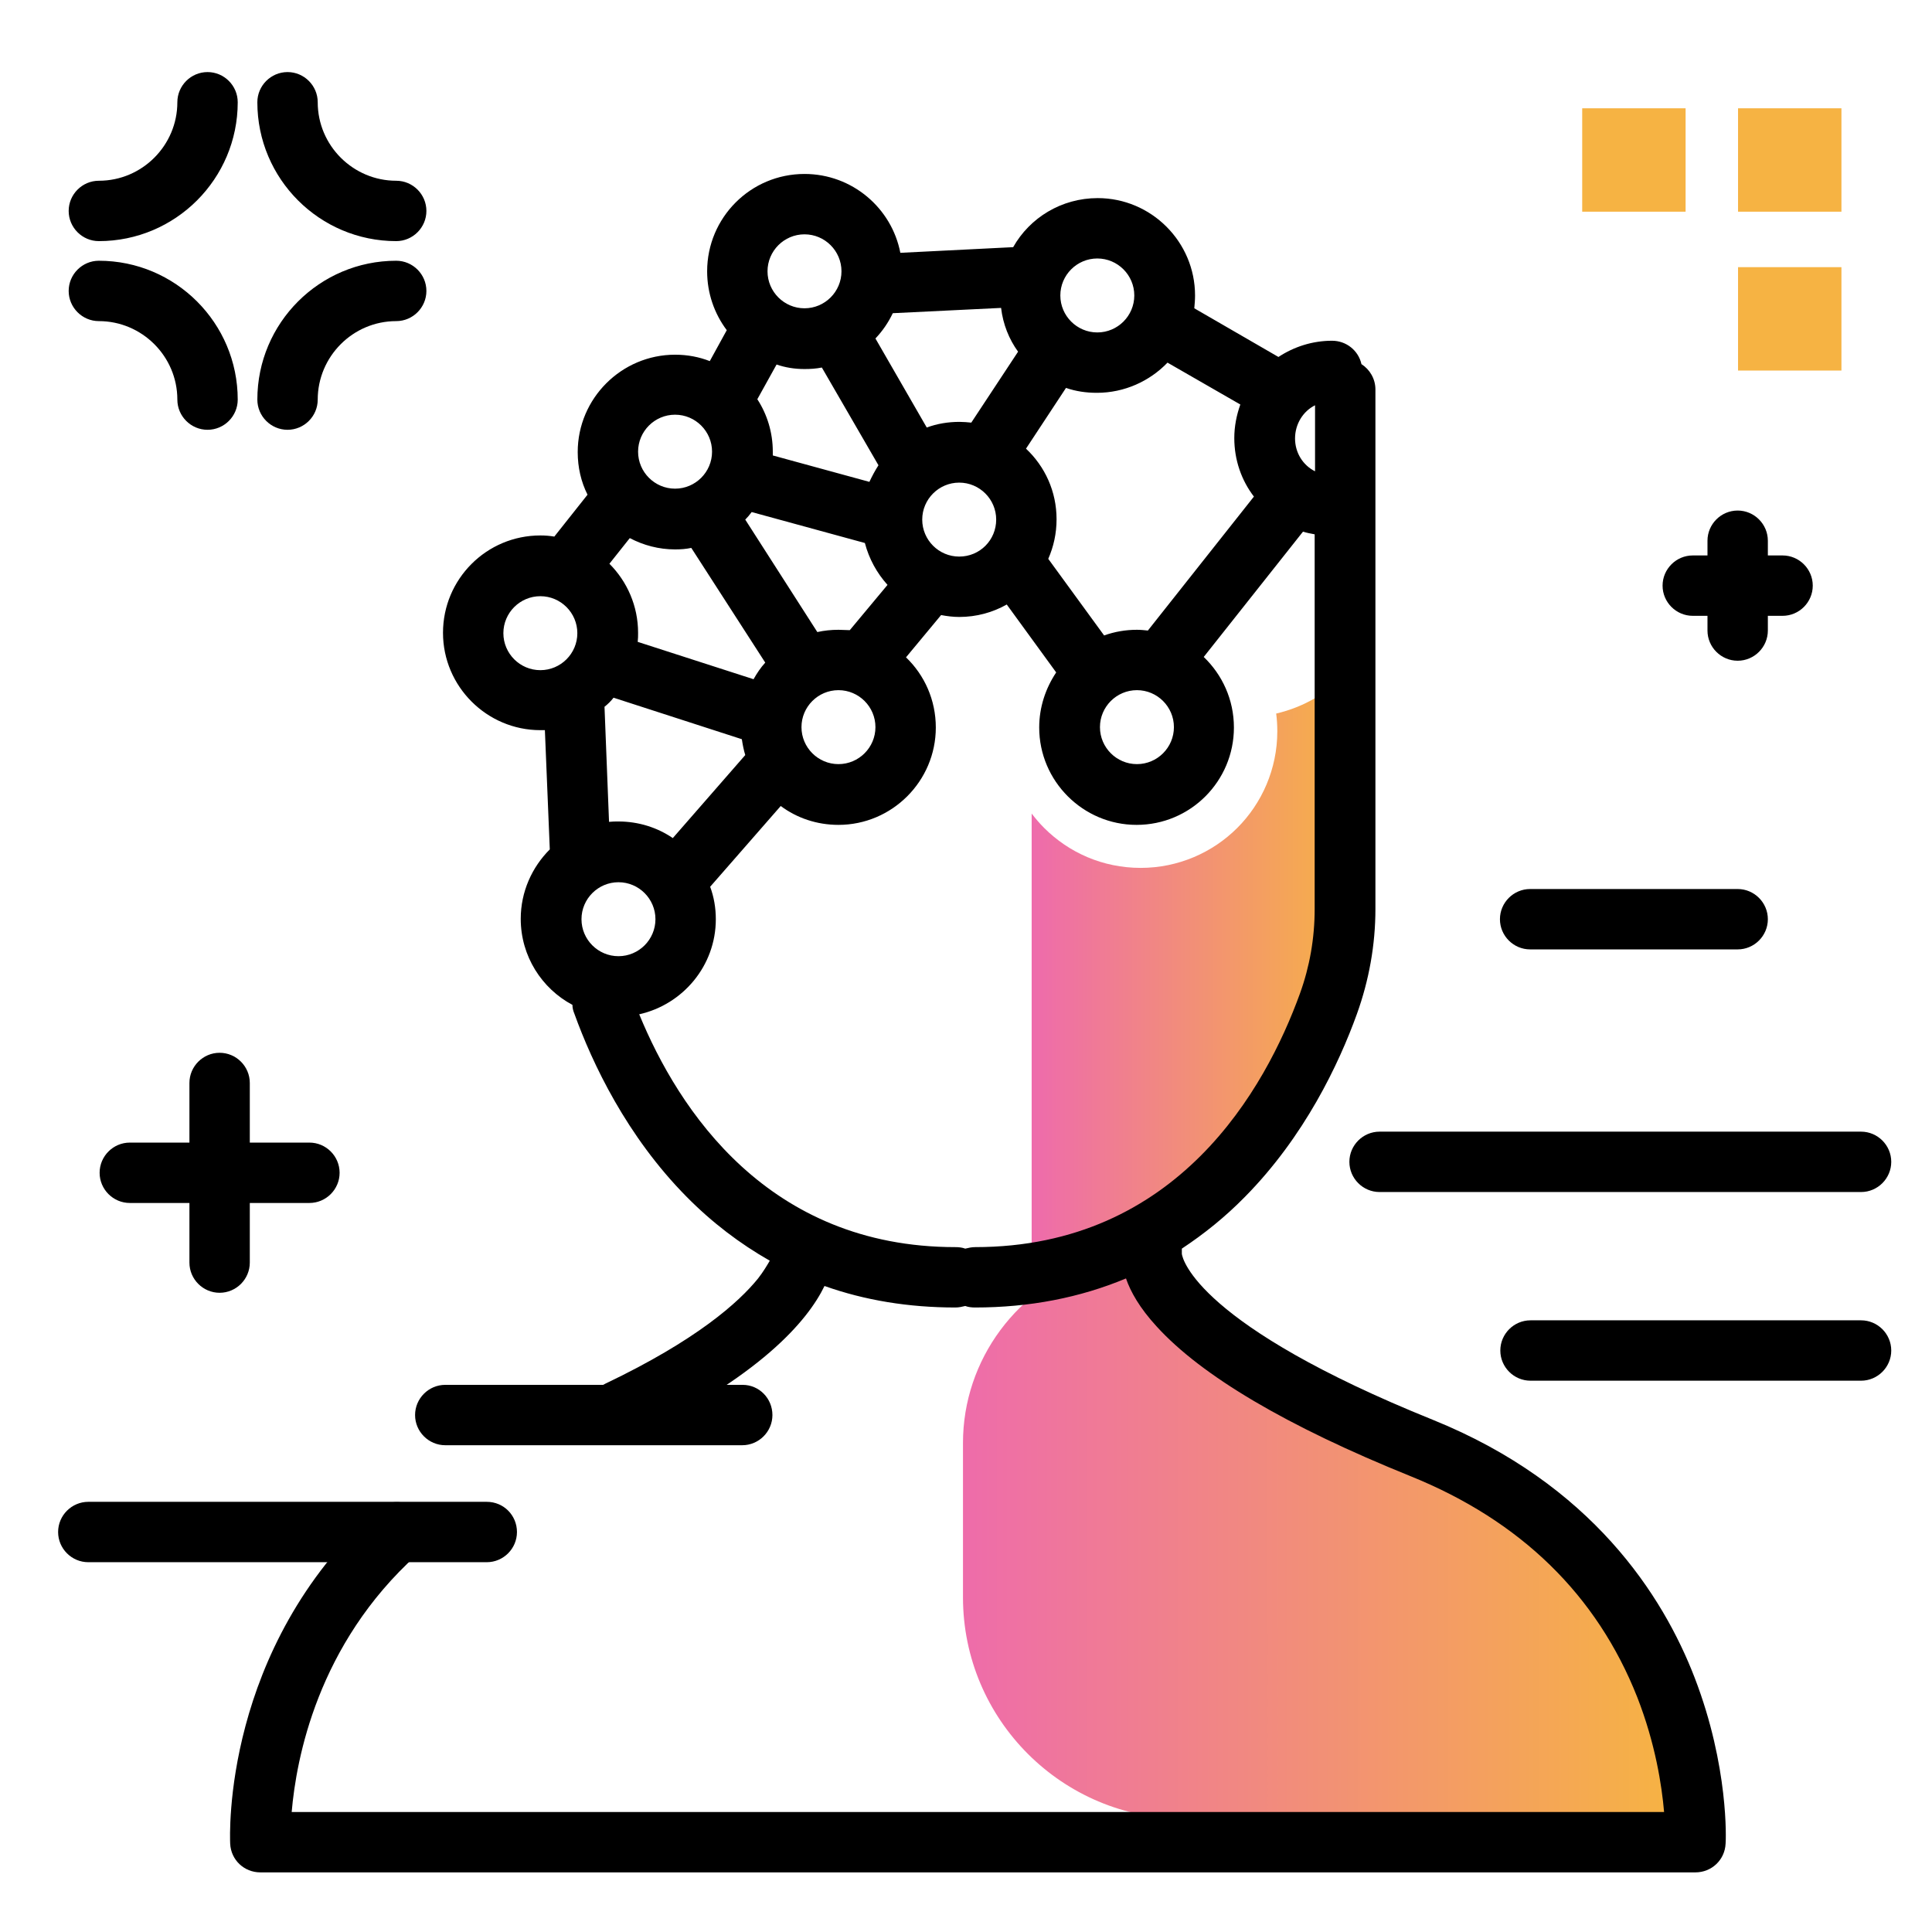 <svg version="1.1" id="Layer_1" xmlns="http://www.w3.org/2000/svg" xmlns:xlink="http://www.w3.org/1999/xlink" x="0px" y="0px" viewBox="0 0 512 512" enable-background="new 0 0 512 512" xml:space="preserve">
<path fill="#F6B343" class="primary-color" d="M419.3,28.7h27.4v27.4h-27.4V28.7z M488,56.1V28.7h-27.4v27.4H488z M488,98.3V70.8h-27.4v27.4H488z"></path>
<path d="M397.5,243.6c0-4.4,3.6-8,8-8h55c4.4,0,8,3.6,8,8s-3.6,8-8,8h-55C401.1,251.6,397.5,248,397.5,243.6z M448.6,163.2h3.9v3.9
	c0,4.4,3.6,8,8,8s8-3.6,8-8v-3.9h3.9c4.4,0,8-3.6,8-8s-3.6-8-8-8h-3.9v-3.9c0-4.4-3.6-8-8-8s-8,3.6-8,8v3.9h-3.9c-4.4,0-8,3.6-8,8
	S444.2,163.2,448.6,163.2z M129,398H23.4c-4.4,0-8,3.6-8,8s3.6,8,8,8H129c4.4,0,8-3.6,8-8S133.5,398,129,398z M196.8,367H118
	c-4.4,0-8,3.6-8,8s3.6,8,8,8h78.7c4.4,0,8-3.6,8-8S201.2,367,196.8,367z M50.2,287v15.8H34.4c-4.4,0-8,3.6-8,8s3.6,8,8,8h15.8v15.8
	c0,4.4,3.6,8,8,8s8-3.6,8-8v-15.8H82c4.4,0,8-3.6,8-8s-3.6-8-8-8H66.2V287c0-4.4-3.6-8-8-8S50.2,282.6,50.2,287z M501.2,307.9
	c0-4.4-3.6-8-8-8H365.6c-4.4,0-8,3.6-8,8s3.6,8,8,8h127.6C497.6,315.9,501.2,312.3,501.2,307.9z M493.2,349.9h-87.6
	c-4.4,0-8,3.6-8,8s3.6,8,8,8h87.6c4.4,0,8-3.6,8-8S497.6,349.9,493.2,349.9z M26.2,63.9C46.5,63.9,63,47.4,63,27.1c0-4.4-3.6-8-8-8
	s-8,3.6-8,8c0,11.4-9.3,20.8-20.8,20.8c-4.4,0-8,3.6-8,8S21.8,63.9,26.2,63.9z M105,63.9c4.4,0,8-3.6,8-8s-3.6-8-8-8
	c-11.4,0-20.8-9.3-20.8-20.8c0-4.4-3.6-8-8-8s-8,3.6-8,8C68.2,47.4,84.7,63.9,105,63.9z M76.2,113.9c4.4,0,8-3.6,8-8
	c0-11.4,9.3-20.8,20.8-20.8c4.4,0,8-3.6,8-8s-3.6-8-8-8c-20.3,0-36.8,16.5-36.8,36.8C68.2,110.3,71.8,113.9,76.2,113.9z M26.2,85.1
	c11.4,0,20.8,9.3,20.8,20.8c0,4.4,3.6,8,8,8s8-3.6,8-8c0-20.3-16.5-36.8-36.8-36.8c-4.4,0-8,3.6-8,8S21.8,85.1,26.2,85.1z"></path>
<linearGradient id="SVGID_1_" gradientUnits="userSpaceOnUse" x1="358.64" y1="258.717" x2="273.353" y2="258.717" class="gradient-element">
	<stop offset="0" class="primary-color-gradient" style="stop-color: #F6B343"></stop>
	<stop offset="1" class="secondary-color-gradient" style="stop-color: #EE6BAC"></stop>
</linearGradient>
<path fill="url(#SVGID_1_)" d="M353.2,249.6c-6.5,60.6-86.4,93.4-79.8,89.1V215.6c1,1.3,2.1,2.6,3.3,3.8
	c6.6,6.6,15.6,10.6,25.6,10.6c10,0,19.1-4.1,25.6-10.6s10.6-15.6,10.6-25.6c0-1.6-0.1-3.2-0.3-4.7c7.3-1.7,13.8-5.5,18.6-10.8
	C357,198.5,356.1,222.7,353.2,249.6z"></path>
<linearGradient id="SVGID_2_" gradientUnits="userSpaceOnUse" x1="443.72" y1="405.542" x2="252.174" y2="405.542">
	<stop offset="0" class="primary-color-gradient" style="stop-color: #F6B343"></stop>
	<stop offset="1" class="secondary-color-gradient" style="stop-color: #EE6BAC"></stop>
</linearGradient>
<path fill="url(#SVGID_2_)" d="M443.5,482H313.9c-32.4,0-58.7-26.3-58.7-58.7v-40.9c0-22.1,14.5-41.5,35.6-48.2
	c4.5-1.4,9.1-3.1,13.9-5.1c0,0-6.8,24.8,46.6,48.1C404.7,400.5,437.7,416,443.5,482z"></path>
<path d="M449.1,444.6c-8.4-21.8-27.3-51.3-69.3-68.3c-62.2-25.1-66.4-42.5-66.6-44c0-0.5,0-0.9,0-1.4c5.9-3.9,11.5-8.4,16.7-13.7
	c15.8-16,24.9-35.2,29.7-48.5c3.2-8.9,4.9-18.3,4.9-27.8V103.2c0-2.8-1.5-5.3-3.7-6.7c-0.8-3.6-4-6.2-7.8-6.2
	c-5.2,0-10.1,1.6-14.2,4.3l-22.3-12.9c0.1-1.1,0.2-2.2,0.2-3.4c0-14.2-11.6-25.8-25.8-25.8c-9.6,0-18,5.2-22.4,13L238.6,67
	c-2.3-11.9-12.8-20.9-25.4-20.9c-14.3,0-25.8,11.6-25.8,25.8c0,5.8,1.9,11.2,5.2,15.6l-4.5,8.2c-2.8-1.1-5.9-1.7-9.2-1.7
	c-14.2,0-25.8,11.6-25.8,25.8c0,4.1,0.9,7.9,2.6,11.3l-8.8,11.1c-1.2-0.2-2.4-0.3-3.7-0.3c-14.3,0-25.8,11.6-25.8,25.8
	s11.6,25.8,25.8,25.8c0.4,0,0.8,0,1.2,0l1.3,31.6c-4.7,4.7-7.7,11.2-7.7,18.4c0,9.9,5.6,18.5,13.7,22.8c0,0.8,0.2,1.6,0.5,2.3
	c4.8,13.3,13.9,32.5,29.7,48.5c6.8,6.9,14.2,12.5,22.1,17c-0.7,1.2-1.7,2.9-3.1,4.7c-5.1,6.3-16.2,16.3-40.5,27.9
	c-4,1.9-5.7,6.7-3.8,10.7c1.4,2.9,4.2,4.6,7.2,4.6c1.2,0,2.3-0.3,3.4-0.8c34.2-16.3,46.8-31.1,51.3-40.4c10.7,3.8,22.3,5.7,34.7,5.7
	c0.9,0,1.8-0.2,2.6-0.4c0.8,0.3,1.7,0.4,2.6,0.4c14.4,0,27.8-2.6,40-7.7c1.2,3.5,3.6,7.8,8.1,12.7c11.9,13.1,34.6,26.5,67.3,39.7
	c29.2,11.8,49.4,31.5,60.1,58.6c4.8,12.3,6.5,23.4,7.1,30.4H77.3c1.2-14,6.8-44.4,33.2-68.2c3.3-3,3.5-8,0.6-11.3
	c-3-3.3-8-3.5-11.3-0.6c-40.8,36.8-38.9,86.4-38.8,88.5c0.2,4.3,3.7,7.6,8,7.6h380.3c4.3,0,7.8-3.3,8-7.6
	C457.4,487.8,458.2,468.2,449.1,444.6z M348.5,107.4v17.5c-3.2-1.6-5.3-4.9-5.3-8.7S345.3,109,348.5,107.4z M328.7,107.2
	c-1,2.8-1.6,5.8-1.6,8.9c0,5.8,1.9,11.2,5.2,15.5l-28.1,35.5c-1-0.1-1.9-0.2-2.9-0.2c-3,0-5.9,0.5-8.7,1.5l-14.8-20.3
	c1.4-3.2,2.2-6.7,2.2-10.5c0-7.4-3.1-14-8.1-18.7l10.6-16.1c2.6,0.9,5.3,1.3,8.2,1.3c7.3,0,14-3.1,18.7-8L328.7,107.2z M301.3,182.9
	c5.4,0,9.8,4.4,9.8,9.8s-4.4,9.8-9.8,9.8c-5.4,0-9.8-4.4-9.8-9.8S295.9,182.9,301.3,182.9z M169,170.1c0.1-0.8,0.1-1.6,0.1-2.4
	c0-7.1-2.9-13.6-7.6-18.3l5.4-6.8c3.6,1.9,7.7,3,12,3c1.5,0,2.9-0.1,4.3-0.4l19.6,30.4c-1.2,1.3-2.2,2.8-3.1,4.4L169,170.1z
	 M213.2,97.8c1.6,0,3.1-0.1,4.6-0.4l15,25.9c-0.9,1.4-1.7,2.9-2.4,4.4l-25.6-7c0-0.3,0-0.6,0-1c0-5.1-1.5-9.9-4.1-13.9l5.1-9.2
	C208.1,97.4,210.6,97.8,213.2,97.8z M269.8,93.2L257.4,112c-1-0.1-2.1-0.2-3.1-0.2c-3.1,0-6,0.5-8.7,1.5l-13.6-23.6
	c1.9-2,3.4-4.2,4.6-6.7l28.7-1.4C265.8,85.9,267.4,89.9,269.8,93.2z M222.2,182.9c5.4,0,9.8,4.4,9.8,9.8s-4.4,9.8-9.8,9.8
	c-5.4,0-9.8-4.4-9.8-9.8S216.8,182.9,222.2,182.9z M222.2,166.9c-1.9,0-3.8,0.2-5.6,0.6l-19.1-29.8c0.6-0.6,1.2-1.3,1.7-2l30,8.2
	c1.1,4.2,3.2,8,6,11.1l-10,12C224.2,167,223.2,166.9,222.2,166.9z M254.2,147.5c-5.4,0-9.8-4.4-9.8-9.8s4.4-9.8,9.8-9.8
	c5.4,0,9.8,4.4,9.8,9.8S259.7,147.5,254.2,147.5z M290.8,68.5c5.4,0,9.8,4.4,9.8,9.8s-4.4,9.8-9.8,9.8c-5.4,0-9.8-4.4-9.8-9.8
	S285.4,68.5,290.8,68.5z M213.2,62.1c5.4,0,9.8,4.4,9.8,9.8s-4.4,9.8-9.8,9.8c-5.4,0-9.8-4.4-9.8-9.8S207.8,62.1,213.2,62.1z
	 M178.9,109.9c5.4,0,9.8,4.4,9.8,9.8s-4.4,9.8-9.8,9.8c-5.4,0-9.8-4.4-9.8-9.8S173.5,109.9,178.9,109.9z M133.4,167.8
	c0-5.4,4.4-9.8,9.8-9.8s9.8,4.4,9.8,9.8s-4.4,9.8-9.8,9.8S133.4,173.2,133.4,167.8z M160.2,187.3c0.9-0.7,1.7-1.5,2.4-2.4l34,11
	c0.2,1.4,0.5,2.9,0.9,4.2l-19.2,22c-4.1-2.8-9.1-4.4-14.4-4.4c-0.8,0-1.6,0-2.5,0.1L160.2,187.3z M163.9,253.4
	c-5.4,0-9.8-4.4-9.8-9.8c0-5.4,4.4-9.8,9.8-9.8s9.8,4.4,9.8,9.8C173.7,249,169.3,253.4,163.9,253.4z M169.4,268.8
	c11.6-2.6,20.3-12.9,20.3-25.2c0-3-0.5-5.9-1.5-8.6l18.7-21.4c4.3,3.2,9.6,5,15.3,5c14.2,0,25.8-11.6,25.8-25.8
	c0-7.3-3-13.9-7.9-18.6l9.3-11.2c1.6,0.3,3.2,0.5,4.8,0.5c4.6,0,8.9-1.2,12.6-3.3l13.1,18c-2.8,4.2-4.5,9.2-4.5,14.6
	c0,14.2,11.6,25.8,25.8,25.8c14.3,0,25.8-11.6,25.8-25.8c0-7.4-3.1-14-8-18.7l26.3-33.2c1,0.3,2,0.5,3.1,0.7v99.3
	c0,7.7-1.3,15.2-3.9,22.4c-9.1,25.1-32.4,67.2-86.1,67.2c-0.9,0-1.8,0.2-2.6,0.4c-0.8-0.3-1.7-0.4-2.6-0.4
	C203.5,330.5,179.8,294.1,169.4,268.8z"></path>
</svg>